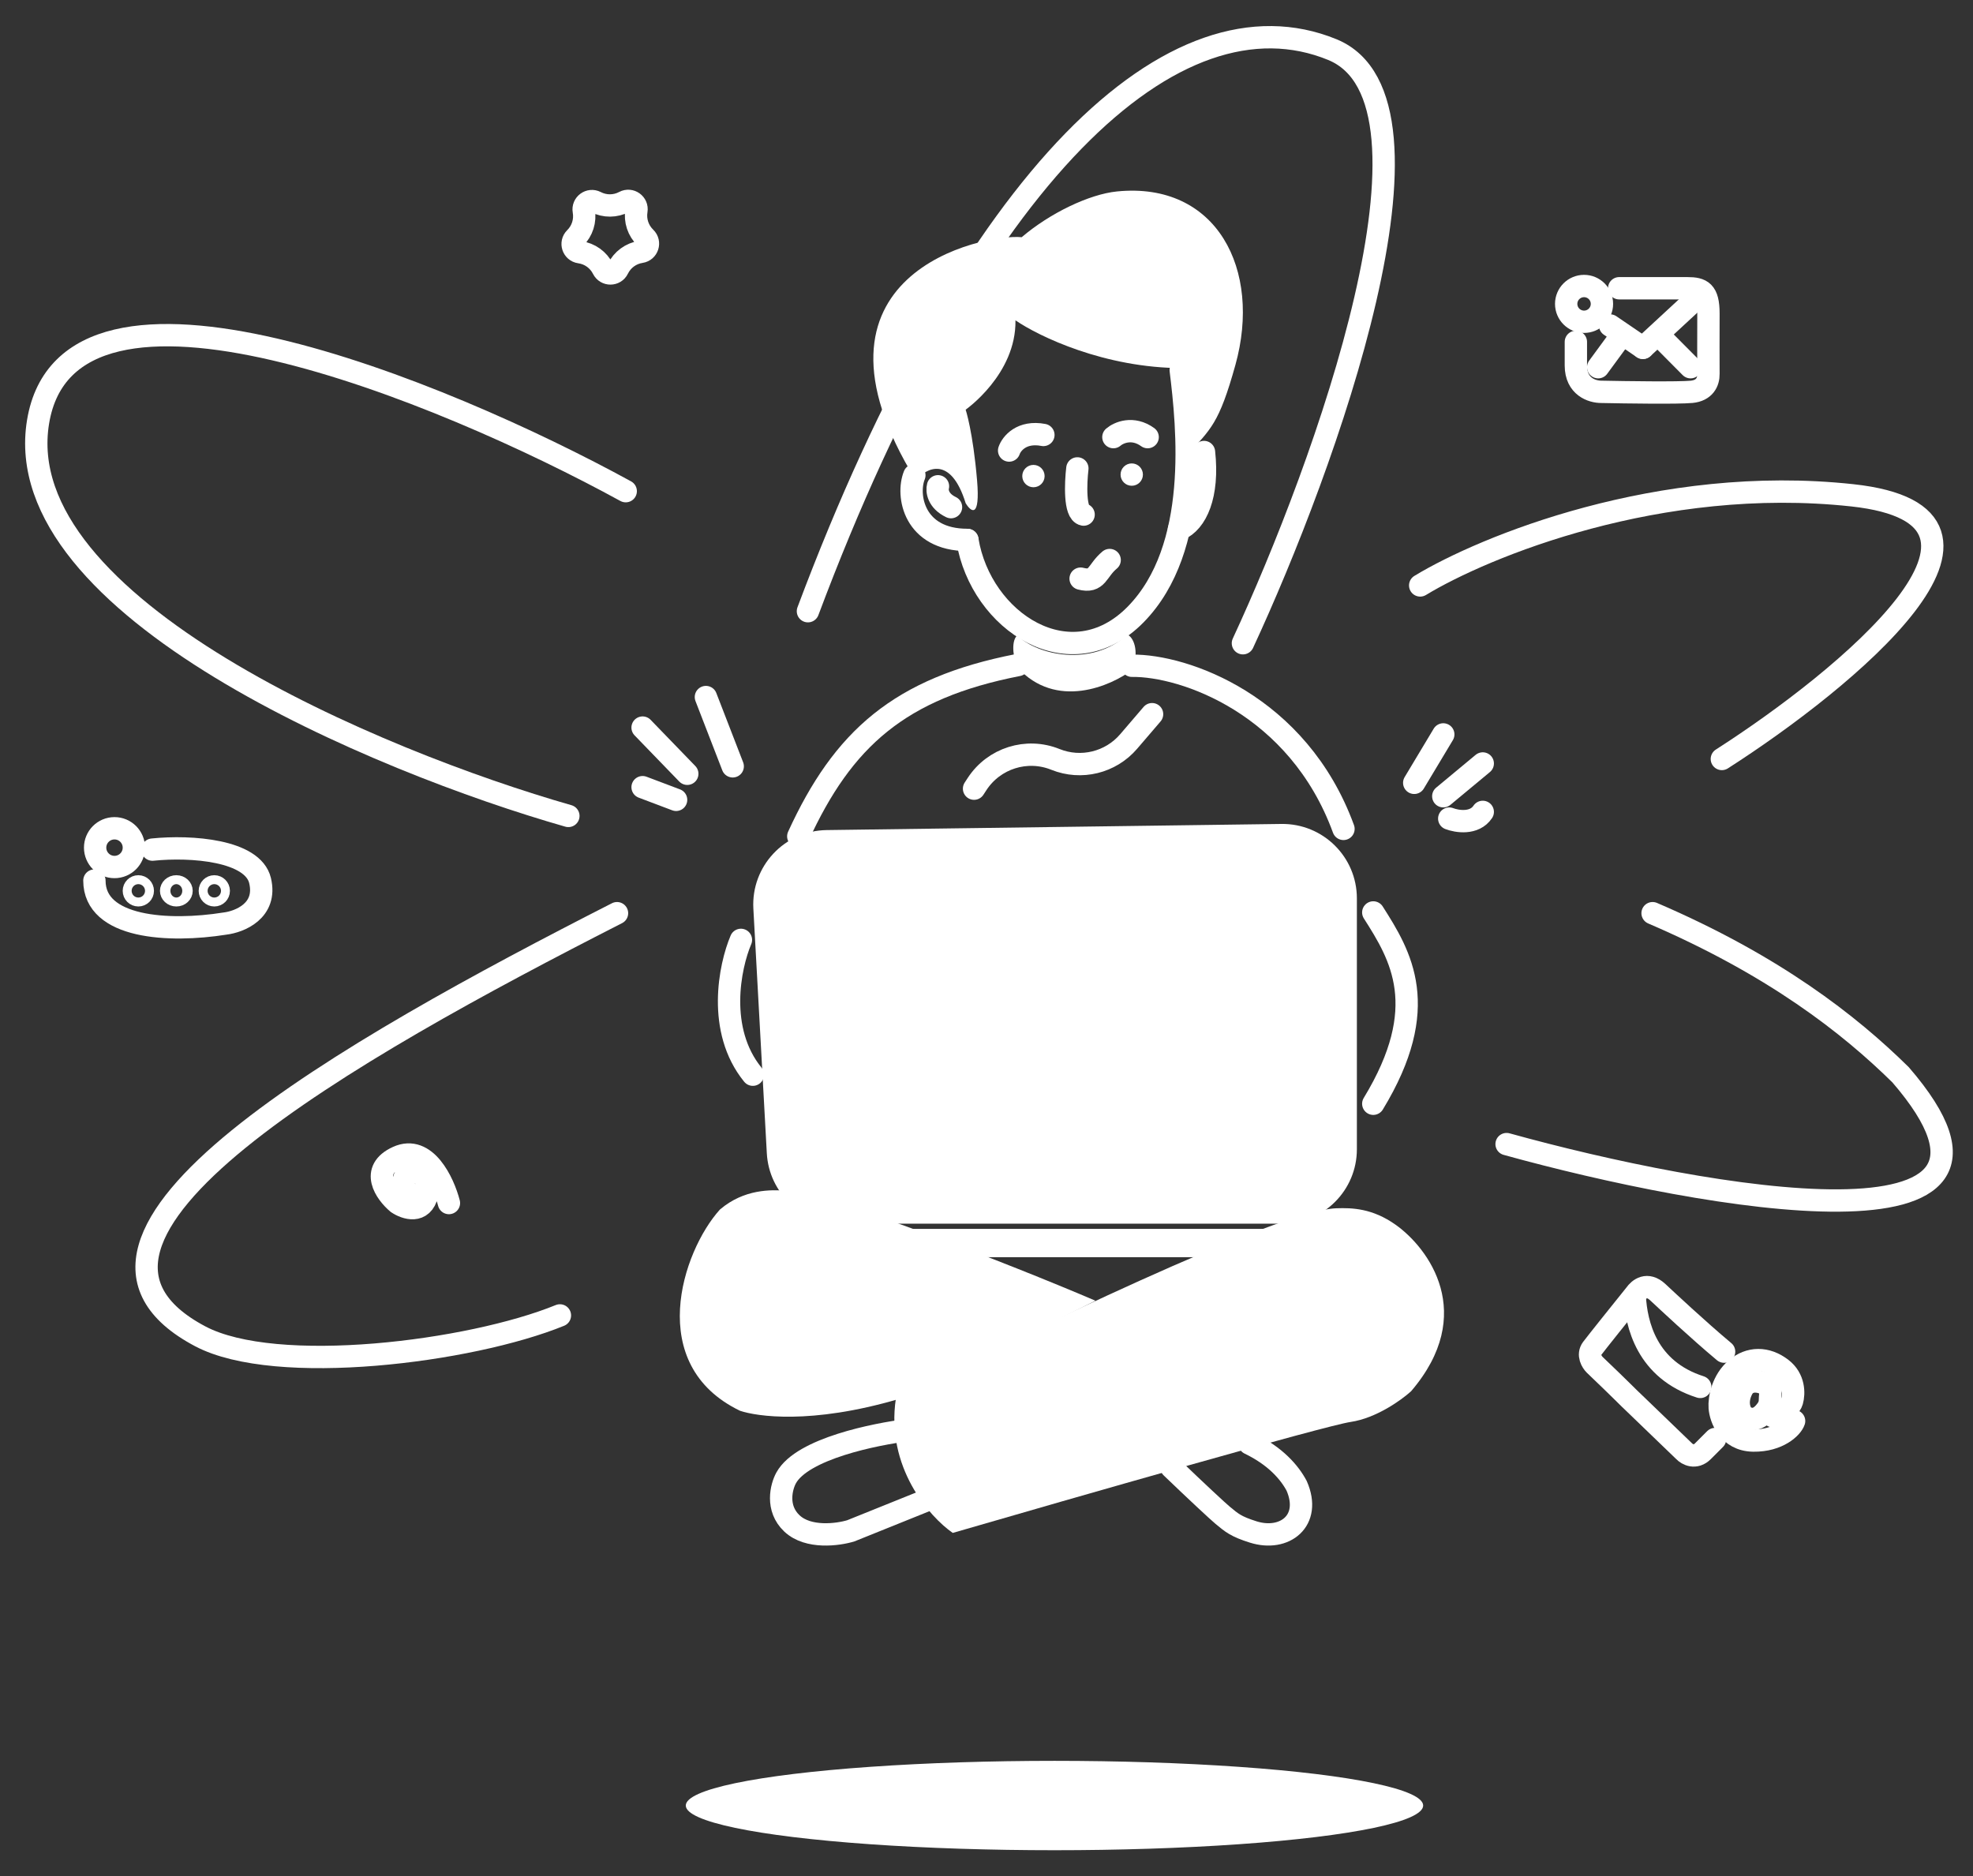 <svg width="265" height="252" viewBox="0 0 265 252" fill="none" xmlns="http://www.w3.org/2000/svg">
<rect x="0" y="0" width="265" height="252" fill="#333333" stroke="none"/>
<path d="M15.378 116.446C16.815 116.446 17.98 115.281 17.98 113.845C17.98 112.408 16.815 111.244 15.378 111.244C13.942 111.244 12.777 112.408 12.777 113.845C12.777 115.281 13.942 116.446 15.378 116.446Z" stroke="white" stroke-width="3"/>
<path d="M20.478 114.11C25.724 113.57 33.956 114.208 34.929 118.266C35.902 122.325 32.187 123.809 30.208 124.044C22.672 125.242 12.68 124.678 12.68 118.266" stroke="white" stroke-width="3" stroke-linecap="round"/>
<path d="M18.581 120.247C18.912 120.247 19.181 119.979 19.181 119.647C19.181 119.316 18.912 119.047 18.581 119.047C18.249 119.047 17.98 119.316 17.98 119.647C17.98 119.979 18.249 120.247 18.581 120.247Z" stroke="white" stroke-width="3"/>
<path d="M24.385 119.647C24.385 119.939 24.113 120.247 23.685 120.247C23.256 120.247 22.984 119.939 22.984 119.647C22.984 119.356 23.256 119.047 23.685 119.047C24.113 119.047 24.385 119.356 24.385 119.647Z" stroke="white" stroke-width="3"/>
<path d="M28.784 120.247C29.115 120.247 29.384 119.979 29.384 119.647C29.384 119.316 29.115 119.047 28.784 119.047C28.452 119.047 28.184 119.316 28.184 119.647C28.184 119.979 28.452 120.247 28.784 120.247Z" stroke="white" stroke-width="3"/>
<path d="M212.76 43.216C214.086 43.216 215.161 42.141 215.161 40.815C215.161 39.489 214.086 38.414 212.76 38.414C211.434 38.414 210.359 39.489 210.359 40.815C210.359 42.141 211.434 43.216 212.76 43.216Z" stroke="white" stroke-width="3"/>
<path d="M217.478 38.714C219.237 38.714 224.265 38.714 226.629 38.714C228.545 38.714 229.467 39.138 229.467 42.104C229.467 44.985 229.443 48.718 229.467 50.225C229.484 51.284 228.956 52.456 227.197 52.626C225.437 52.795 218.376 52.697 215.066 52.626C213.836 52.626 211.66 51.929 211.66 49.095V45.917" stroke="white" stroke-width="3" stroke-linecap="round"/>
<path d="M216.262 43.716L220.664 46.717" stroke="white" stroke-width="3" stroke-linecap="round"/>
<path d="M220.664 46.717L228.667 39.314" stroke="white" stroke-width="3" stroke-linecap="round"/>
<path d="M222.691 44.916L224.878 47.117L227.065 49.318" stroke="white" stroke-width="3" stroke-linecap="round"/>
<path d="M214.66 49.318L217.887 44.916" stroke="white" stroke-width="3" stroke-linecap="round"/>
<path d="M230.358 193.274C229.693 193.94 229.12 194.514 228.725 194.909C227.695 195.94 226.614 195.339 226.202 194.909L219.634 188.581C218.665 187.679 217.845 186.789 214.18 183.293C213.805 182.917 213.211 181.958 213.834 181.126C214.457 180.294 217.961 175.925 219.634 173.844C220.142 173.109 221.245 172.234 222.653 173.542C223.865 174.669 228.02 178.57 231.57 181.536" stroke="white" stroke-width="3" stroke-linecap="round"/>
<path d="M219.562 174.069C219.769 177.865 221.162 183.975 228.366 186.274" stroke="white" stroke-width="3" stroke-linecap="round"/>
<path d="M237.831 186.568C237.501 185.729 234.965 184.752 234.007 186.568C233.02 188.442 233.775 190.02 234.417 190.33C235.238 190.725 236.442 190.932 237.715 188.657" stroke="white" stroke-width="3" stroke-linecap="round"/>
<path d="M238.043 185.4C237.969 185.838 237.893 186.023 237.833 186.568C237.755 187.279 237.705 188.024 237.717 188.657C237.741 189.769 237.961 190.536 238.585 190.166C239.838 189.423 240.514 188.814 240.694 188.193C240.994 187.148 240.996 185.148 239.307 183.841C237.271 182.262 234.974 182.305 233.167 183.841C231.373 185.365 230.882 187.805 230.981 189.071C231.088 190.456 232.122 193.43 235.494 193.477C238.865 193.523 240.692 191.705 240.972 190.854" stroke="white" stroke-width="3" stroke-linecap="round"/>
<path d="M60.297 161.578C59.577 158.801 57.189 153.68 53.39 155.411C49.592 157.142 51.807 160.244 53.39 161.578C54.455 162.299 56.745 163.071 57.383 160.388C58.021 157.705 55.333 156.601 54.577 157.791C54.179 158.26 53.729 159.436 55.117 160.388" stroke="white" stroke-width="3" stroke-linecap="round"/>
<path d="M77.245 31.973C78.21 31.022 78.645 29.657 78.408 28.322C78.246 27.411 79.2 26.709 80.022 27.136C81.225 27.759 82.658 27.751 83.854 27.113C84.671 26.678 85.633 27.368 85.481 28.282C85.26 29.619 85.711 30.979 86.686 31.919C87.353 32.562 86.994 33.69 86.078 33.828C84.738 34.031 83.584 34.88 82.991 36.098C82.586 36.931 81.402 36.937 80.988 36.109C80.381 34.898 79.217 34.062 77.875 33.875C76.958 33.747 76.586 32.623 77.245 31.973Z" stroke="white" stroke-width="3"/>
<path d="M139.031 116.429V133.436" stroke="white" stroke-width="3" stroke-linecap="round"/>
<path d="M151.836 118.43V134.636" stroke="white" stroke-width="3" stroke-linecap="round"/>
<path d="M121.886 192.077C117.658 192.603 107.76 194.545 105.591 198.494C104.941 199.678 104.186 202.561 106.372 204.614C108.558 206.667 112.552 206.128 114.275 205.601L124.326 201.554" stroke="white" stroke-width="3" stroke-linecap="round"/>
<path d="M179.506 162.28C171.616 162.534 136.769 179.404 120.332 187.807C118.932 197.067 124.839 203.716 127.967 205.883C144.351 201.126 177.978 191.486 181.414 190.978C184.85 190.471 188.254 188.019 189.527 186.856C198.434 176.455 191.86 167.618 187.459 164.5C184.326 162.28 181.621 162.212 179.506 162.28Z" fill="white"/>
<path d="M105.601 159.92C111.191 160.293 135.577 169.744 147.132 174.697L120.707 187.902C108.881 191.37 101.616 190.227 99.397 189.48C86.59 183.31 91.608 168.088 96.696 162.449C99.976 159.658 103.598 159.786 105.601 159.92Z" fill="white"/>
<path d="M167.818 193.878C171.311 195.557 173.2 197.756 174.158 199.56C176.211 204.258 172.525 207.082 168.317 205.754C165.992 205.021 165.444 204.529 164.212 203.507C163.587 202.989 160.668 200.277 157.336 197.074" stroke="white" stroke-width="3" stroke-linecap="round"/>
<path d="M101.186 122.035L102.994 154.898C103.286 160.199 107.67 164.348 112.979 164.348H172.247C177.77 164.348 182.247 159.871 182.247 154.348V120.662C182.247 115.086 177.687 110.588 172.112 110.663L111.036 111.486C105.351 111.563 100.874 116.358 101.186 122.035Z" fill="white"/>
<rect x="103.016" y="165.049" width="79.233" height="3.802" rx="1.901" fill="white"/>
<path d="M152.035 89.418C159.005 89.318 174.344 94.62 180.447 111.327" stroke="white" stroke-width="3" stroke-linecap="round"/>
<path d="M136.731 89.318C120.824 92.419 113.221 99.222 107.219 112.327" stroke="white" stroke-width="3" stroke-linecap="round"/>
<path d="M189.949 105.141L193.851 98.638" stroke="white" stroke-width="3" stroke-linecap="round"/>
<path d="M193.852 106.942L199.154 102.54" stroke="white" stroke-width="3" stroke-linecap="round"/>
<path d="M194.652 109.943C195.686 110.343 198.034 110.723 199.154 109.043" stroke="white" stroke-width="3" stroke-linecap="round"/>
<path d="M92.311 103.924L86.309 97.721" stroke="white" stroke-width="3" stroke-linecap="round"/>
<path d="M98.414 102.923L94.812 93.619" stroke="white" stroke-width="3" stroke-linecap="round"/>
<path d="M90.81 107.425L86.309 105.724" stroke="white" stroke-width="3" stroke-linecap="round"/>
<path d="M184.449 122.548C188.151 128.351 192.352 135.253 184.449 148.242" stroke="white" stroke-width="3" stroke-linecap="round"/>
<path d="M152.134 89.918C153.035 87.317 152.214 85.566 151.414 85.233C146.612 89.635 139.329 88.001 136.628 85.333C135.668 86.213 136.228 88.817 136.628 89.618C141.83 95.38 149.233 92.152 152.134 89.918Z" fill="white"/>
<path d="M130.828 105.924L131.232 105.305C133.497 101.829 137.905 100.441 141.753 101.992V101.992C145.208 103.386 149.168 102.419 151.592 99.59L154.738 95.92" stroke="white" stroke-width="3" stroke-linecap="round"/>
<path d="M99.516 126.233C98.015 129.768 96.234 138.338 101.116 144.34" stroke="white" stroke-width="3" stroke-linecap="round"/>
<path d="M165.929 49.022C163.728 56.925 162.628 57.626 159.427 61.127C159.427 57.667 158.832 51.858 158.832 49.44C148.35 49.44 139.504 45.161 136.391 43.021C136.502 50.277 129.7 55.021 129.7 55.021C129.7 55.021 130.676 57.951 131.233 64.509C131.679 69.756 130.397 68.742 129.7 67.579C127.693 61.105 124.403 62.835 123.009 64.509C105.905 36.717 132.209 31.347 137.227 31.859C141.018 28.622 146.306 26.085 150.023 25.713C163.428 24.371 169.498 36.207 165.929 49.022Z" fill="white"/>
<path d="M129.934 72.526C131.734 83.519 143.821 91.424 152.543 82.519C161.265 73.614 159.519 57.312 158.588 49.706" stroke="white" stroke-width="3" stroke-linecap="round"/>
<path d="M122.811 63.828C121.711 66.529 122.743 72.515 129.934 72.515" stroke="white" stroke-width="3" stroke-linecap="round"/>
<path d="M125.984 65.312C125.825 65.89 125.952 67.259 127.734 68.113" stroke="white" stroke-width="3" stroke-linecap="round"/>
<path d="M158.348 71.114C160.695 70.136 162.349 66.512 161.713 60.71" stroke="white" stroke-width="3" stroke-linecap="round"/>
<path d="M145.141 77.717C147.442 78.317 147.296 76.665 149.042 75.216" stroke="white" stroke-width="3" stroke-linecap="round"/>
<circle cx="152.008" cy="63.741" r="1.501" fill="white"/>
<circle cx="138.805" cy="63.941" r="1.501" fill="white"/>
<path d="M135.539 60.51C135.855 59.58 137.217 57.86 140.141 58.418" stroke="white" stroke-width="3" stroke-linecap="round"/>
<path d="M149.543 58.709C150.24 58.105 152.137 57.26 154.145 58.709" stroke="white" stroke-width="3" stroke-linecap="round"/>
<path d="M144.704 62.911C144.471 64.886 144.313 68.893 145.543 69.113" stroke="white" stroke-width="3" stroke-linecap="round"/>
<path d="M202.355 153.661C229.066 161.064 277.046 169.567 255.277 144.357C248.408 137.588 238.27 129.651 221.964 122.648" stroke="white" stroke-width="3" stroke-linecap="round"/>
<path d="M231.267 101.937C247.873 91.3 274.624 69.324 248.774 66.523C222.923 63.722 199.32 73.426 190.75 78.628" stroke="white" stroke-width="3" stroke-linecap="round"/>
<path d="M166.94 86.392C177.944 62.682 195.751 13.542 178.945 6.659C157.936 -1.944 130.725 22.866 108.516 82.09" stroke="white" stroke-width="3" stroke-linecap="round"/>
<path d="M84.043 65.968C59.433 52.495 9.193 31.774 5.111 56.664C1.029 81.554 50.897 102.316 76.34 109.586" stroke="white" stroke-width="3" stroke-linecap="round"/>
<path d="M82.873 122.648C46.959 140.956 1.958 166.275 26.884 179.472C37.088 184.874 63.199 181.573 75.204 176.671" stroke="white" stroke-width="3" stroke-linecap="round"/>
<ellipse cx="141.63" cy="242.498" rx="49.52" ry="6.002" fill="white"/>
</svg>
